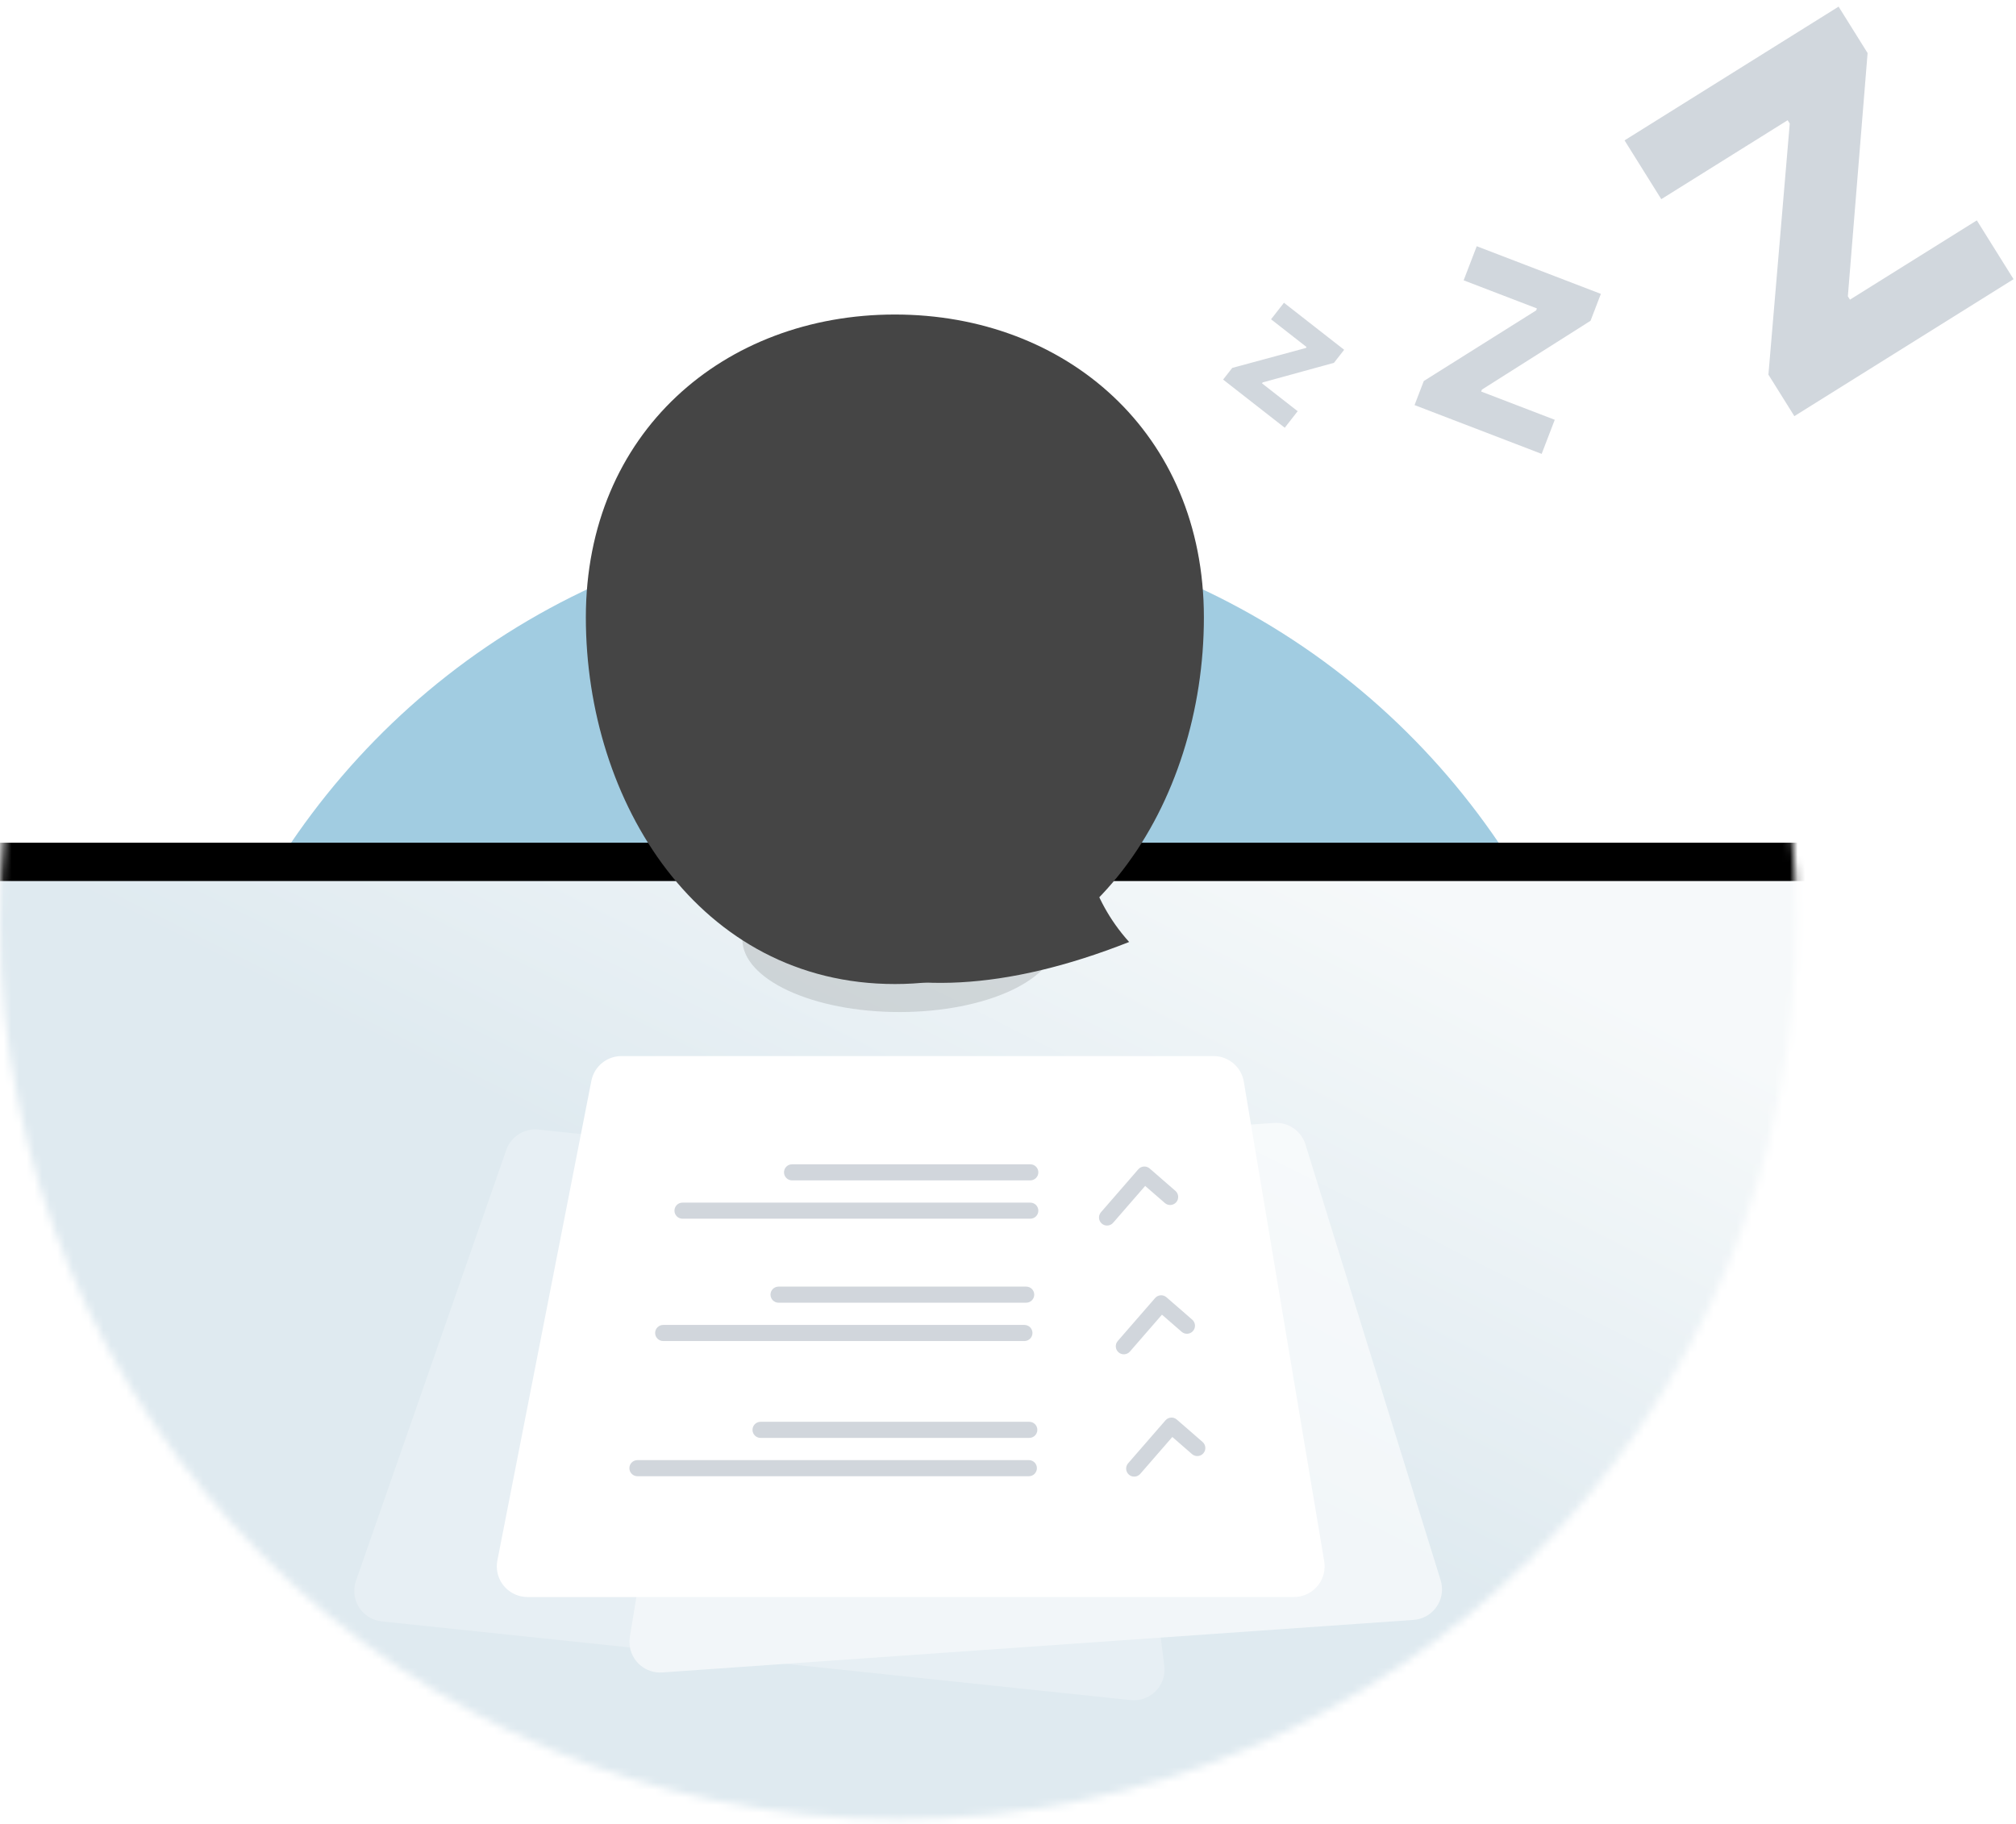 <?xml version="1.0" encoding="UTF-8"?>
<svg width="263px" height="238px" viewBox="0 0 263 238" version="1.1" xmlns="http://www.w3.org/2000/svg" xmlns:xlink="http://www.w3.org/1999/xlink">
    <title>Artwork 2</title>
    <defs>
        <circle id="path-1" cx="117.162" cy="120.162" r="117.162"></circle>
        <linearGradient x1="97.608%" y1="27.043%" x2="69.459%" y2="55.091%" id="linearGradient-3">
            <stop stop-color="#F6F9FA" offset="0%"></stop>
            <stop stop-color="#DFEAF0" offset="100%"></stop>
        </linearGradient>
        <rect id="path-4" x="0" y="73.908" width="314.951" height="156.216"></rect>
        <filter x="-0.8%" y="-4.8%" width="101.6%" height="106.4%" filterUnits="objectBoundingBox" id="filter-5">
            <feOffset dx="0" dy="-5" in="SourceAlpha" result="shadowOffsetOuter1"></feOffset>
            <feColorMatrix values="0 0 0 0 0   0 0 0 0 0   0 0 0 0 0  0 0 0 0.092 0" type="matrix" in="shadowOffsetOuter1"></feColorMatrix>
        </filter>
        <filter x="-14.7%" y="-22.5%" width="129.4%" height="145.1%" filterUnits="objectBoundingBox" id="filter-6">
            <feOffset dx="3" dy="4" in="SourceAlpha" result="shadowOffsetOuter1"></feOffset>
            <feGaussianBlur stdDeviation="2" in="shadowOffsetOuter1" result="shadowBlurOuter1"></feGaussianBlur>
            <feColorMatrix values="0 0 0 0 0.901   0 0 0 0 0.932   0 0 0 0 0.951  0 0 0 1 0" type="matrix" in="shadowBlurOuter1" result="shadowMatrixOuter1"></feColorMatrix>
            <feMerge>
                <feMergeNode in="shadowMatrixOuter1"></feMergeNode>
                <feMergeNode in="SourceGraphic"></feMergeNode>
            </feMerge>
        </filter>
    </defs>
    <g id="Empty-States" stroke="none" stroke-width="1" fill="none" fill-rule="evenodd">
        <g id="7.3_No-Tasks" transform="translate(-70, -224)">
            <g id="Artwork" transform="translate(70, 224)">
                <mask id="mask-2" fill="white">
                    <use xlink:href="#path-1"></use>
                </mask>
                <use id="clip" fill="#FFFFFF" xlink:href="#path-1"></use>
                <g id="person" mask="url(#mask-2)">
                    <g transform="translate(-41.154, 41.033)">
                        <ellipse id="Oval-23" fill="#A1CCE1" fill-rule="evenodd" cx="157.895" cy="124.301" rx="95.745" ry="97.425"></ellipse>
                        <g id="Rectangle-3" fill="none">
                            <use fill="black" fill-opacity="1" filter="url(#filter-5)" xlink:href="#path-4"></use>
                            <use fill="url(#linearGradient-3)" fill-rule="evenodd" xlink:href="#path-4"></use>
                        </g>
                        <ellipse id="Oval-2" fill="#000000" fill-rule="evenodd" opacity="0.119" cx="158.5" cy="81.5" rx="20.5" ry="9.5"></ellipse>
                        <path d="M157.895,87.346 C183.428,87.346 198.209,63.634 198.209,39.514 C198.209,15.394 180.16,2.84217094e-13 157.895,2.84217094e-13 C135.631,2.84217094e-13 117.582,15.394 117.582,39.514 C117.582,63.634 132.362,87.346 157.895,87.346 Z" id="Oval-22" fill="#454545" fill-rule="evenodd"></path>
                        <path d="M170.895,94.883 C166.851,79.771 178.902,69.811 178.902,45.691 C178.902,21.57 187.249,8.708 164.985,8.708 C142.72,8.708 124.671,24.102 124.671,48.222 C124.671,72.342 135.825,91.536 170.895,94.883 Z" id="Oval-22-Copy" fill="#454545" fill-rule="evenodd" transform="translate(152.553, 51.795) rotate(-27) translate(-152.553, -51.795) "></path>
                        <g id="Group-8-Copy" opacity="0.583" stroke-width="1" fill="none" fill-rule="evenodd" transform="translate(156.59, 141.597) rotate(-4) translate(-156.59, -141.597) translate(84.09, 99.097)">
                            <path d="M54.676,10 L125.667,10 C127.524,10 129.136,11.277 129.561,13.084 L143.187,71.032 C143.693,73.183 142.36,75.336 140.209,75.842 C139.909,75.912 139.602,75.948 139.293,75.948 L41.05,75.948 C38.841,75.948 37.05,74.157 37.05,71.948 C37.05,71.64 37.085,71.332 37.156,71.032 L50.782,13.084 C51.207,11.277 52.819,10 54.676,10 Z" id="Rectangle-40" fill="#FFFFFF"></path>
                            <path d="M23.612,9.833 L94.603,9.833 C96.46,9.833 98.072,11.11 98.497,12.917 L112.123,70.865 C112.629,73.016 111.296,75.169 109.145,75.674 C108.845,75.745 108.538,75.781 108.229,75.781 L9.986,75.781 C7.777,75.781 5.986,73.99 5.986,71.781 C5.986,71.472 6.021,71.165 6.092,70.865 L19.718,12.917 C20.143,11.11 21.755,9.833 23.612,9.833 Z" id="Rectangle-40-Copy" fill="#FFFFFF" opacity="0.421" transform="translate(59.108, 42.807) rotate(10) translate(-59.108, -42.807) "></path>
                            <path d="M118.215,60.007 C118.404,60.196 118.652,60.29 118.899,60.29 C119.147,60.29 119.394,60.196 119.583,60.007 L124.42,55.17 C124.798,54.792 124.798,54.18 124.42,53.802 C124.042,53.425 123.43,53.425 123.052,53.802 L118.899,57.955 L116.681,55.737 C116.303,55.359 115.691,55.359 115.313,55.737 C114.935,56.115 114.935,56.727 115.313,57.105 L118.215,60.007 Z" id="Shape" fill="#1B3554" fill-rule="nonzero" opacity="0.2" transform="translate(119.867, 56.905) scale(1, -1) rotate(-4) translate(-119.867, -56.905) "></path>
                            <path d="M116.97,45.303 C117.16,45.492 117.407,45.587 117.654,45.587 C117.902,45.587 118.149,45.492 118.338,45.303 L123.175,40.466 C123.553,40.089 123.553,39.476 123.175,39.099 C122.797,38.721 122.185,38.721 121.807,39.099 L117.654,43.251 L115.436,41.033 C115.058,40.656 114.446,40.656 114.068,41.033 C113.691,41.411 113.691,42.023 114.068,42.401 L116.97,45.303 Z" id="Shape-Copy" fill="#1B3554" fill-rule="nonzero" opacity="0.2" transform="translate(118.622, 42.201) scale(1, -1) rotate(-4) translate(-118.622, -42.201) "></path>
                            <path d="M114.952,29.826 C115.141,30.015 115.388,30.109 115.636,30.109 C115.883,30.109 116.13,30.015 116.319,29.826 L121.156,24.989 C121.534,24.611 121.534,23.999 121.156,23.621 C120.779,23.243 120.166,23.243 119.788,23.621 L115.636,27.773 L113.417,25.556 C113.04,25.178 112.427,25.178 112.049,25.556 C111.672,25.933 111.672,26.546 112.049,26.924 L114.952,29.826 Z" id="Shape-Copy-2" fill="#1B3554" fill-rule="nonzero" opacity="0.2" transform="translate(116.603, 26.723) scale(1, -1) rotate(-4) translate(-116.603, -26.723) "></path>
                            <path d="M55.54,54.885 L102.592,54.885 C103.127,54.885 103.56,55.318 103.56,55.852 C103.56,56.387 103.127,56.82 102.592,56.82 L55.54,56.82 C55.006,56.82 54.573,56.387 54.573,55.852 C54.573,55.318 55.006,54.885 55.54,54.885 Z" id="Rectangle-4" fill="#1B3554" opacity="0.2"></path>
                            <path d="M58.636,38.634 L102.058,38.634 C102.593,38.634 103.026,39.067 103.026,39.601 C103.026,40.135 102.593,40.568 102.058,40.568 L58.636,40.568 C58.102,40.568 57.669,40.135 57.669,39.601 C57.669,39.067 58.102,38.634 58.636,38.634 Z" id="Rectangle-4-Copy" fill="#1B3554" opacity="0.2"></path>
                            <path d="M60.958,23.93 L102.764,23.93 C103.298,23.93 103.731,24.363 103.731,24.897 C103.731,25.431 103.298,25.865 102.764,25.865 L60.958,25.865 C60.423,25.865 59.99,25.431 59.99,24.897 C59.99,24.363 60.423,23.93 60.958,23.93 Z" id="Rectangle-4-Copy-2" fill="#1B3554" opacity="0.2"></path>
                        </g>
                        <g id="Group-8" filter="url(#filter-6)" stroke-width="1" fill="none" fill-rule="evenodd" transform="translate(102.105, 92.745)">
                            <path d="M17.122,0 L94.367,0 C96.321,1.4174225e-15 97.989,1.412 98.312,3.339 L108.8,65.91 C109.166,68.089 107.695,70.151 105.517,70.516 C105.298,70.553 105.077,70.571 104.855,70.571 L4.86,70.571 C2.651,70.571 0.86,68.781 0.86,66.571 C0.86,66.313 0.885,66.056 0.935,65.802 L13.196,3.231 C13.564,1.354 15.209,-5.36845793e-16 17.122,0 Z" id="Rectangle-40" fill="#FFFFFF"></path>
                            <path d="M86.226,54.271 C86.431,54.476 86.699,54.579 86.968,54.579 C87.237,54.579 87.505,54.476 87.71,54.271 L92.96,49.022 C93.37,48.612 93.37,47.947 92.96,47.537 C92.55,47.127 91.885,47.127 91.475,47.537 L86.968,52.044 L84.561,49.637 C84.151,49.227 83.486,49.227 83.076,49.637 C82.666,50.047 82.666,50.712 83.076,51.122 L86.226,54.271 Z" id="Shape" fill="#1B3554" fill-rule="nonzero" opacity="0.2" transform="translate(88.018, 50.904) scale(-1, -1) rotate(-4) translate(-88.018, -50.904) "></path>
                            <path d="M84.875,38.314 C85.08,38.519 85.348,38.621 85.617,38.621 C85.886,38.621 86.154,38.519 86.359,38.314 L91.609,33.064 C92.019,32.654 92.019,31.99 91.609,31.58 C91.199,31.17 90.534,31.17 90.124,31.58 L85.617,36.086 L83.21,33.68 C82.8,33.27 82.135,33.27 81.725,33.68 C81.315,34.09 81.315,34.754 81.725,35.164 L84.875,38.314 Z" id="Shape-Copy" fill="#1B3554" fill-rule="nonzero" opacity="0.2" transform="translate(86.667, 34.947) scale(-1, -1) rotate(-4) translate(-86.667, -34.947) "></path>
                            <path d="M82.684,21.516 C82.889,21.722 83.157,21.824 83.426,21.824 C83.695,21.824 83.963,21.722 84.168,21.516 L89.418,16.267 C89.828,15.857 89.828,15.192 89.418,14.782 C89.008,14.372 88.343,14.372 87.933,14.782 L83.426,19.289 L81.019,16.882 C80.609,16.472 79.944,16.472 79.534,16.882 C79.124,17.292 79.124,17.957 79.534,18.367 L82.684,21.516 Z" id="Shape-Copy-2" fill="#1B3554" fill-rule="nonzero" opacity="0.2" transform="translate(84.476, 18.149) scale(-1, -1) rotate(-4) translate(-84.476, -18.149) "></path>
                            <path d="M19.207,52.712 L70.271,52.712 C70.851,52.712 71.321,53.182 71.321,53.762 C71.321,54.342 70.851,54.812 70.271,54.812 L19.207,54.812 C18.627,54.812 18.157,54.342 18.157,53.762 C18.157,53.182 18.627,52.712 19.207,52.712 Z" id="Rectangle-4" fill="#1B3554" opacity="0.2"></path>
                            <path d="M22.566,35.075 L69.691,35.075 C70.271,35.075 70.741,35.545 70.741,36.125 C70.741,36.705 70.271,37.175 69.691,37.175 L22.566,37.175 C21.986,37.175 21.516,36.705 21.516,36.125 C21.516,35.545 21.986,35.075 22.566,35.075 Z" id="Rectangle-4-Copy" fill="#1B3554" opacity="0.2"></path>
                            <path d="M25.086,19.118 L70.457,19.118 C71.037,19.118 71.507,19.588 71.507,20.167 C71.507,20.747 71.037,21.217 70.457,21.217 L25.086,21.217 C24.506,21.217 24.036,20.747 24.036,20.167 C24.036,19.588 24.506,19.118 25.086,19.118 Z" id="Rectangle-4-Copy-2" fill="#1B3554" opacity="0.2"></path>
                            <path d="M35.268,47.712 L70.327,47.712 C70.907,47.712 71.377,48.182 71.377,48.762 C71.377,49.342 70.907,49.812 70.327,49.812 L35.268,49.812 C34.688,49.812 34.218,49.342 34.218,48.762 C34.218,48.182 34.688,47.712 35.268,47.712 Z" id="Rectangle-4-Copy-5" fill="#1B3554" opacity="0.2"></path>
                            <path d="M37.616,30.075 L69.922,30.075 C70.502,30.075 70.972,30.545 70.972,31.125 C70.972,31.705 70.502,32.175 69.922,32.175 L37.616,32.175 C37.036,32.175 36.566,31.705 36.566,31.125 C36.566,30.545 37.036,30.075 37.616,30.075 Z" id="Rectangle-4-Copy-4" fill="#1B3554" opacity="0.2"></path>
                            <path d="M39.377,14.118 L70.457,14.118 C71.037,14.118 71.507,14.588 71.507,15.167 C71.507,15.747 71.037,16.217 70.457,16.217 L39.377,16.217 C38.797,16.217 38.327,15.747 38.327,15.167 C38.327,14.588 38.797,14.118 39.377,14.118 Z" id="Rectangle-4-Copy-3" fill="#1B3554" opacity="0.2"></path>
                        </g>
                    </g>
                </g>
                <g id="ZZZ" opacity="0.2" transform="translate(158.735, 0.078)" fill="#1B3554">
                    <polygon id="z" transform="translate(8.784, 47.548) rotate(38) translate(-8.784, -47.548) " points="3.682 53.94 13.886 53.94 13.886 51.203 7.98 51.203 7.98 51.047 13.73 43.316 13.73 41.155 3.766 41.155 3.766 43.892 9.648 43.892 9.648 44.048 3.682 52.007"></polygon>
                    <polygon id="z-copy" transform="translate(38.082, 45.565) rotate(21) translate(-38.082, -45.565) " points="29.2 56.693 46.963 56.693 46.963 51.928 36.681 51.928 36.681 51.656 46.692 38.198 46.692 34.437 29.346 34.437 29.346 39.201 39.586 39.201 39.586 39.473 29.2 53.328"></polygon>
                    <polygon id="z-copy-2" transform="translate(78.455, 27.363) rotate(-32) translate(-78.455, -27.363) " points="61.594 48.488 95.315 48.488 95.315 39.443 75.797 39.443 75.797 38.928 94.799 13.379 94.799 6.238 61.872 6.238 61.872 15.283 81.311 15.283 81.311 15.799 61.594 42.101"></polygon>
                </g>
            </g>
        </g>
    </g>
</svg>